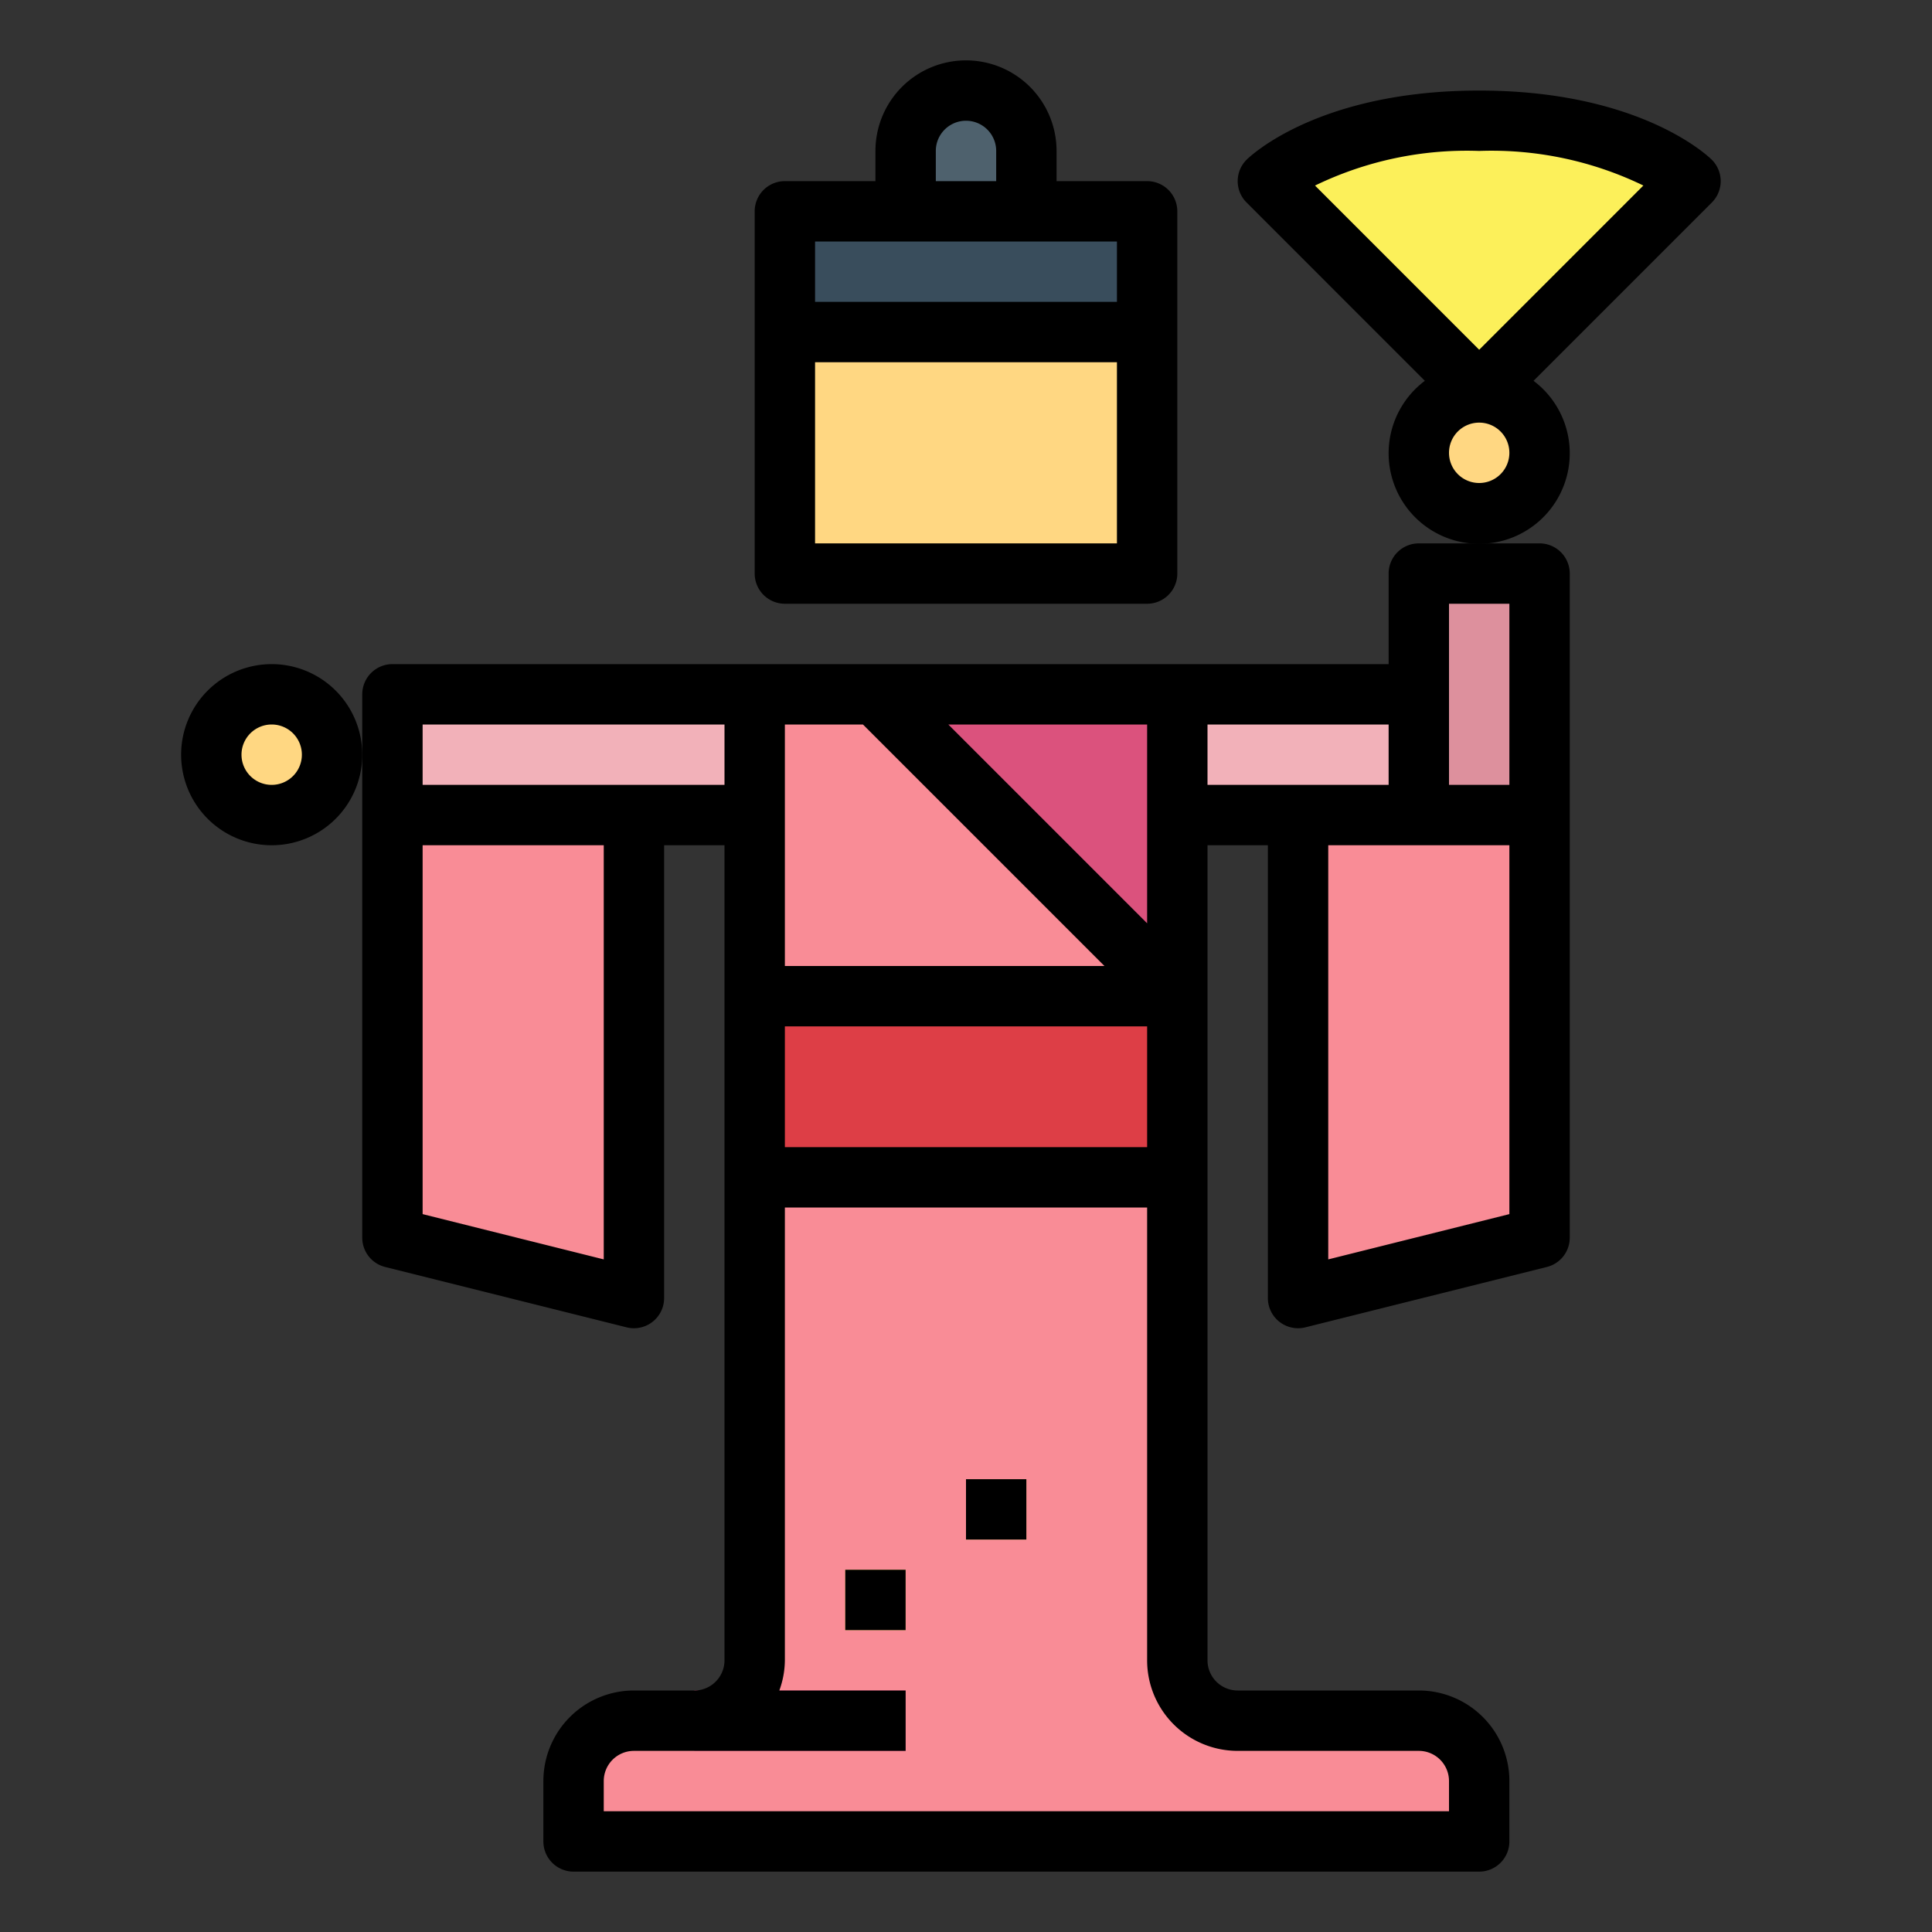 <svg height="512" viewBox="0 0 64 64" width="512" xmlns="http://www.w3.org/2000/svg"><rect x="0" y="0" width="64" height="64" fill="#333333" stroke="none"/><g id="Filled_outline" data-name="Filled outline"><path d="m26 7h12v12h-12z" fill="#ffd782"/><path d="m26 7h12v4h-12z" fill="#394d5c"/><path d="m32 3a2 2 0 0 1 2 2v2a0 0 0 0 1 0 0h-4a0 0 0 0 1 0 0v-2a2 2 0 0 1 2-2z" fill="#4e616d"/><path d="m25 23h14v16h-14z" fill="#db527d"/><path d="m39 23h8v4h-8z" fill="#f2b1b9"/><path d="m47 19h4v8h-4z" fill="#dd909d"/><circle cx="49" cy="15" fill="#ffd782" r="2"/><path d="m13 23h12v4h-12z" fill="#f2b1b9"/><circle cx="9" cy="25" fill="#ffd782" r="2"/><path d="m39 55v-16h-14v16a2 2 0 0 1 -2 2h-2a2 2 0 0 0 -2 2v2h30v-2a2 2 0 0 0 -2-2h-6a2 2 0 0 1 -2-2z" fill="#f98c96"/><path d="m25 33h14v6h-14z" fill="#dd3e46"/><g fill="#f98c96"><path d="m29 23 10 10h-14v-10z"/><path d="m21 43-8-2v-14h8z"/><path d="m43 43 8-2v-14h-8z"/></g><path d="m42 6 7 7 7-7s-2-2-7-2-7 2-7 2z" fill="#fcf05a"/><path d="m23 56h7v2h-7z" fill="#db527d"/><path d="m28 52h2v2h-2z" fill="#fcf05a"/><path d="m32 49h2v2h-2z" fill="#fcf05a"/><path d="m32 2a3 3 0 0 0 -3 3v1h-3a1 1 0 0 0 -1 1v12a1 1 0 0 0 1 1h12a1 1 0 0 0 1-1v-12a1 1 0 0 0 -1-1h-3v-1a3 3 0 0 0 -3-3zm-1 3a1 1 0 0 1 2 0v1h-2zm-4 13v-6h10v6zm10-8h-10v-2h10z"/><path d="m46 19v3h-33a1 1 0 0 0 -1 1v18a1 1 0 0 0 .758.97l8 2a1 1 0 0 0 1.242-.97v-15h2v27a1 1 0 0 1 -1 1h-2a3 3 0 0 0 -3 3v2a1 1 0 0 0 1 1h30a1 1 0 0 0 1-1v-2a3 3 0 0 0 -3-3h-6a1 1 0 0 1 -1-1v-27h2v15a1 1 0 0 0 1.242.97l8-2a1 1 0 0 0 .758-.97v-22a1 1 0 0 0 -1-1h-4a1 1 0 0 0 -1 1zm-20 15h12v4h-12zm12-3.414-6.586-6.586h6.586zm-1.414 1.414h-10.586v-8h2.586zm-16.586 9.719-6-1.5v-12.219h6zm-6-15.719v-2h10v2zm27 32h6a1 1 0 0 1 1 1v1h-28v-1a1 1 0 0 1 1-1h9v-2h-4.184a2.966 2.966 0 0 0 .184-1v-15h12v15a3 3 0 0 0 3 3zm-1-34h6v2h-6zm10 16.219-6 1.5v-13.719h6zm-2-20.219h2v6h-2z"/><path d="m9 22a3 3 0 1 0 3 3 3 3 0 0 0 -3-3zm0 4a1 1 0 1 1 1-1 1 1 0 0 1 -1 1z"/><path d="m56.707 5.293c-.094-.093-2.354-2.293-7.707-2.293s-7.613 2.2-7.707 2.293a1 1 0 0 0 0 1.414l5.907 5.908a3 3 0 1 0 3.6 0l5.908-5.908a1 1 0 0 0 -.001-1.414zm-7.707 10.707a1 1 0 1 1 1-1 1 1 0 0 1 -1 1zm0-4.414-5.438-5.439a11.521 11.521 0 0 1 5.438-1.147 11.534 11.534 0 0 1 5.439 1.146z"/><path d="m28 52h2v2h-2z"/><path d="m32 49h2v2h-2z"/></g></svg>